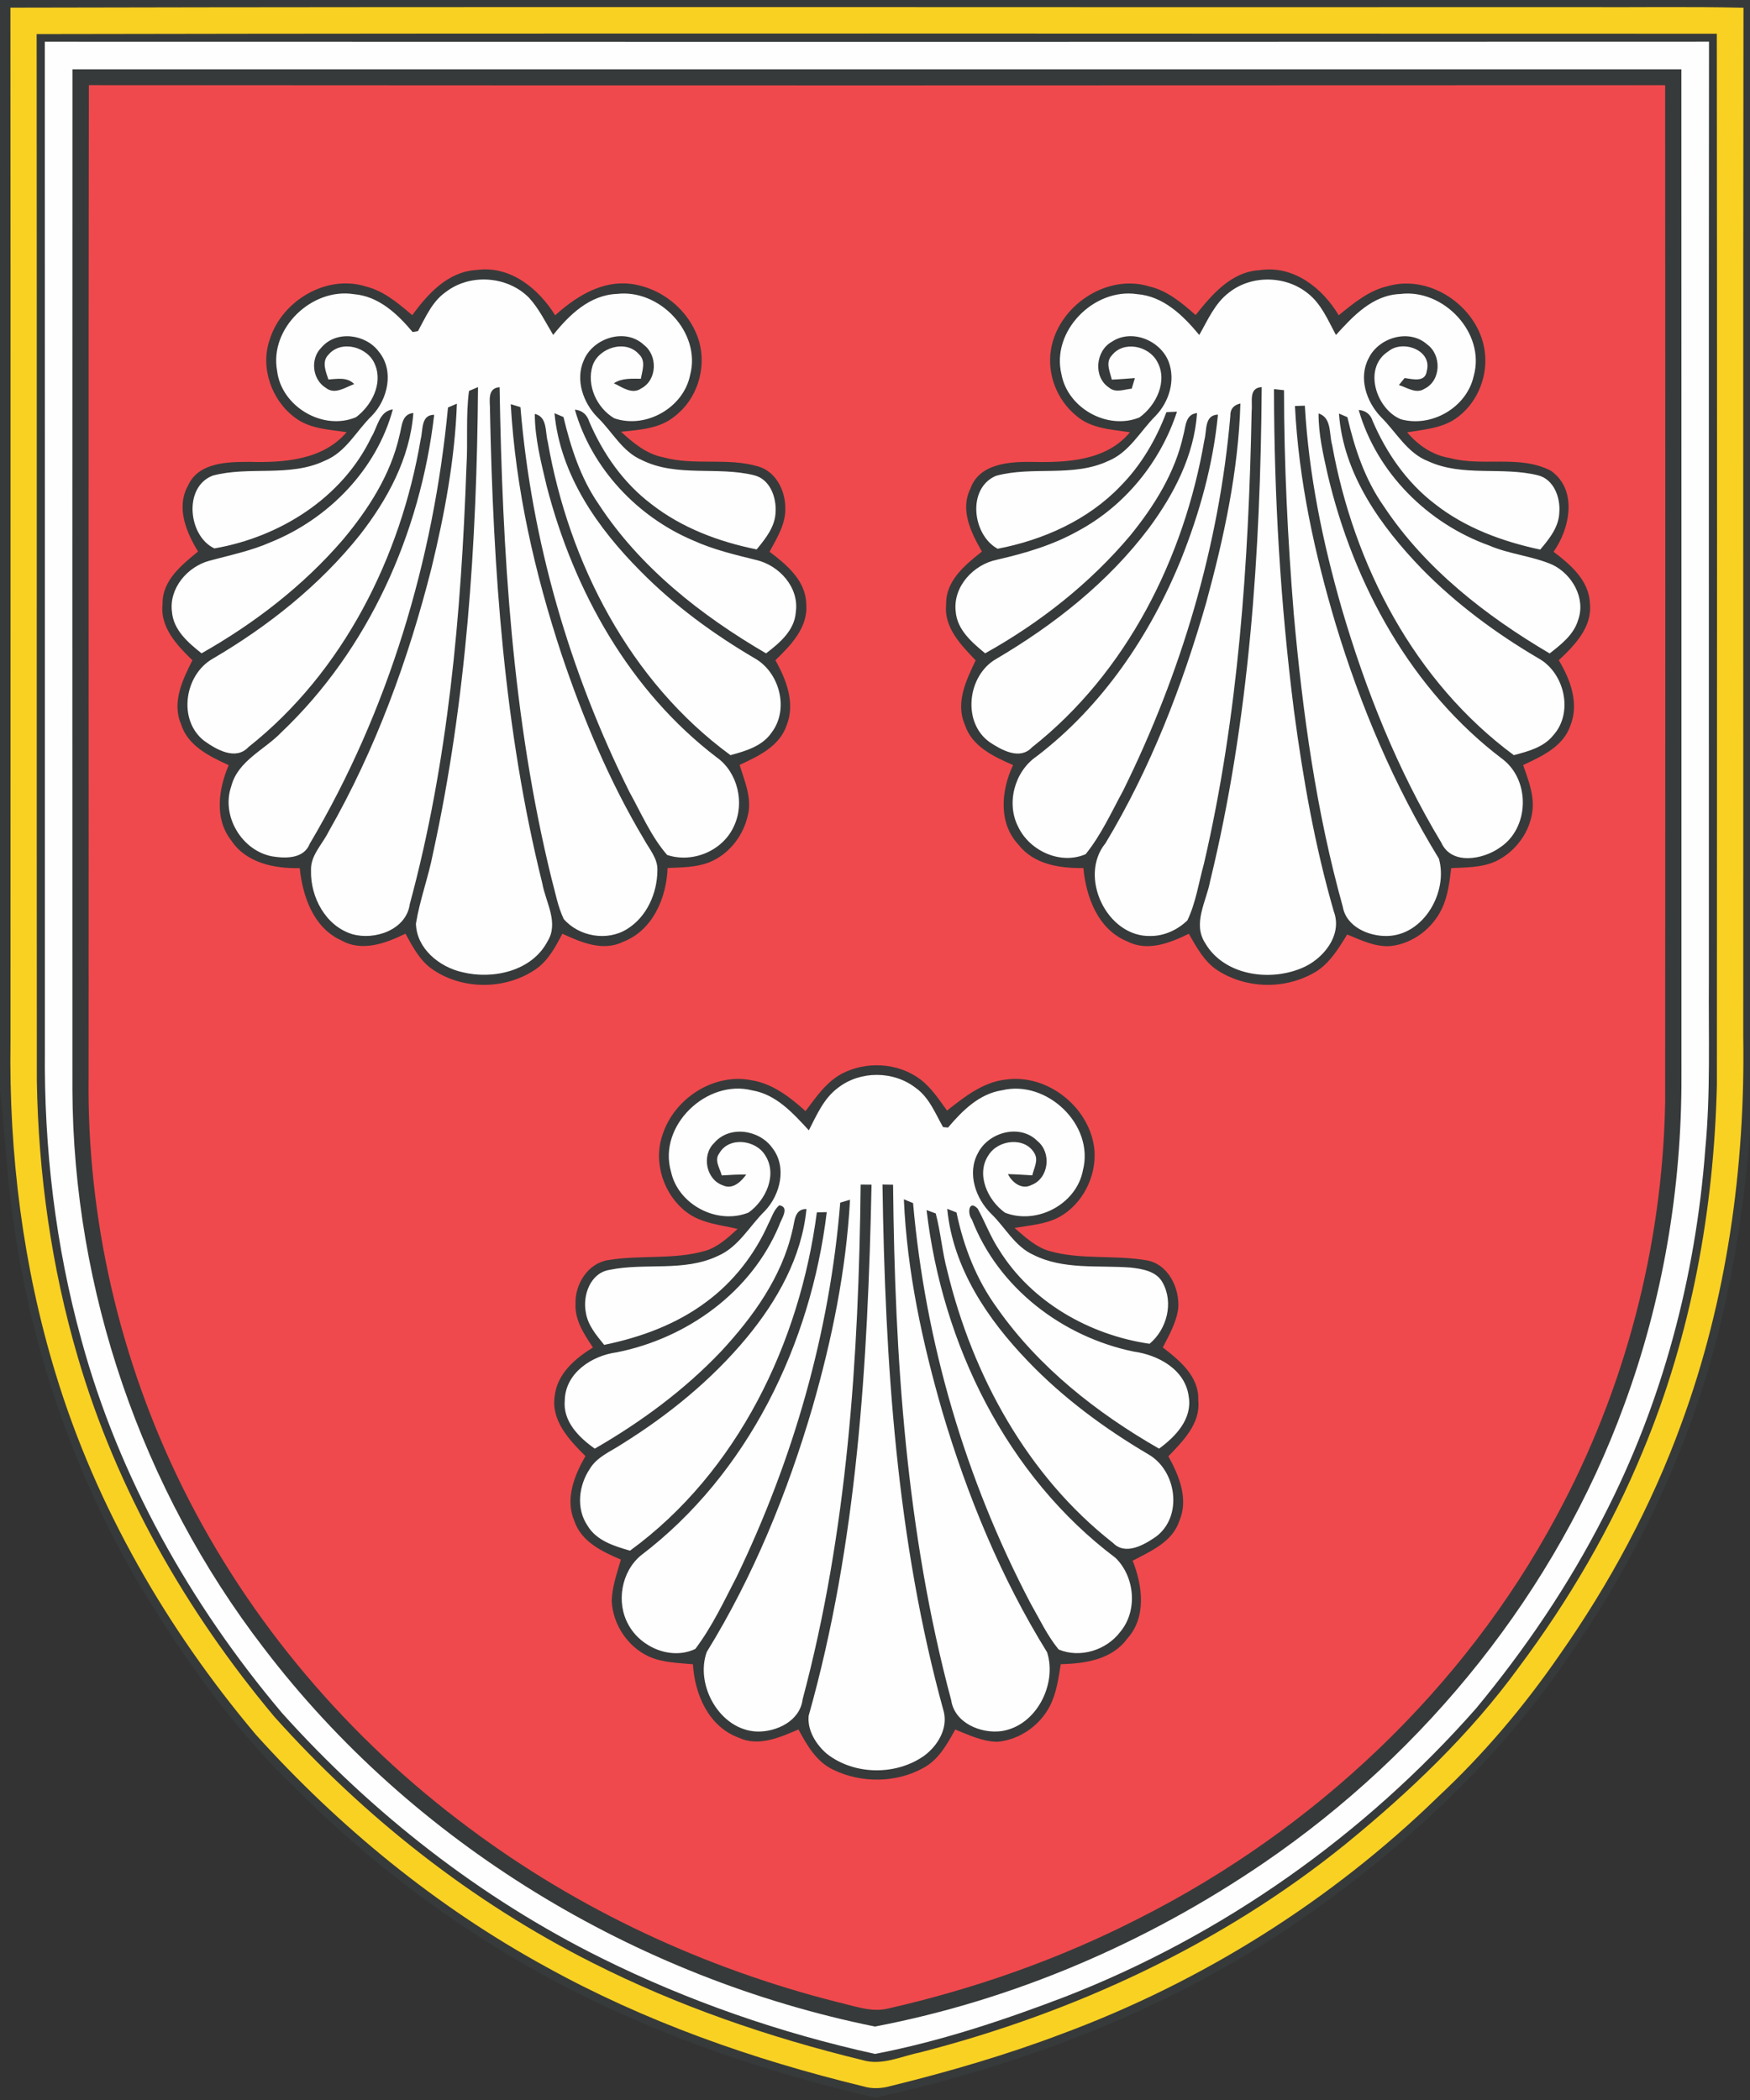 <?xml version="1.0" encoding="UTF-8" ?>
<!DOCTYPE svg PUBLIC "-//W3C//DTD SVG 1.1//EN" "http://www.w3.org/Graphics/SVG/1.1/DTD/svg11.dtd">
<svg width="400pt" height="480pt" viewBox="0 0 400 480" version="1.1" xmlns="http://www.w3.org/2000/svg">
<rect x="0" y="0" width="400" height="480" fill="#333333" stroke="none"/>
<g id="#373a3aff">
<path fill="#373a3a" opacity="1.00" d=" M 0.00 0.00 L 400.00 0.00 L 400.00 259.20 C 398.24 279.86 394.88 300.49 388.18 320.16 C 381.24 340.95 371.10 360.62 358.57 378.59 C 341.62 403.54 318.97 424.27 294.02 441.02 C 265.62 459.86 233.23 472.16 200.06 479.45 C 179.86 474.80 159.98 468.47 141.09 459.87 C 113.67 447.46 88.61 429.95 67.40 408.60 C 53.31 395.02 41.89 378.91 31.86 362.17 C 16.60 336.26 6.76 307.24 2.83 277.44 C 1.51 268.03 1.12 258.54 0.00 249.12 L 0.00 0.00 M 2.38 1.75 C 2.44 80.50 2.39 159.25 2.40 238.00 C 2.01 263.70 5.24 289.55 12.77 314.16 C 21.99 344.43 38.15 372.34 58.48 396.49 C 77.46 417.56 99.71 435.81 124.61 449.45 C 147.32 462.07 172.04 470.74 197.24 476.86 C 199.34 477.51 201.54 477.38 203.64 476.79 C 216.88 473.53 230.00 469.71 242.76 464.87 C 274.74 453.00 304.25 434.50 328.70 410.70 C 339.09 400.99 348.31 390.10 356.38 378.40 C 367.92 361.99 377.51 344.17 384.35 325.31 C 394.69 297.13 398.92 266.94 398.46 237.00 C 398.49 158.59 398.40 80.18 398.51 1.77 C 386.01 1.47 373.50 1.71 361.00 1.63 C 241.46 1.71 121.92 1.48 2.38 1.75 Z" />
<path fill="#373a3a" opacity="1.00" d=" M 8.38 7.79 C 136.39 7.55 264.40 7.72 392.41 7.71 C 392.50 87.80 392.46 167.90 392.43 247.99 C 391.76 276.53 386.56 305.15 375.56 331.57 C 368.29 349.24 358.56 365.84 347.13 381.14 C 335.99 396.44 322.16 409.60 307.53 421.53 C 279.19 444.47 245.41 460.10 210.19 469.15 C 205.91 470.03 201.53 472.21 197.12 470.87 C 175.82 465.69 154.94 458.53 135.37 448.61 C 107.82 434.73 83.22 415.31 62.67 392.35 C 42.53 368.28 26.60 340.43 17.79 310.22 C 11.77 289.72 8.77 268.36 8.42 247.02 C 8.37 167.27 8.44 87.53 8.38 7.79 M 10.24 9.54 C 10.28 86.36 10.25 163.18 10.26 240.00 C 10.03 262.36 12.67 284.80 18.63 306.36 C 27.20 337.76 43.53 366.73 64.45 391.53 C 85.05 414.47 109.78 433.82 137.43 447.54 C 157.27 457.39 178.39 464.71 200.01 469.47 C 214.84 466.61 229.30 461.81 243.41 456.42 C 279.47 442.41 311.89 419.46 337.44 390.44 C 348.63 376.90 358.57 362.27 366.56 346.61 C 379.98 320.60 387.60 291.77 389.78 262.63 C 391.01 249.78 390.49 236.87 390.60 224.00 C 390.62 152.51 390.56 81.02 390.63 9.53 C 263.83 9.59 137.04 9.58 10.24 9.54 Z" />
<path fill="#373a3a" opacity="1.00" d=" M 16.56 15.85 C 139.14 15.86 261.72 15.85 384.31 15.85 C 384.35 92.57 384.31 169.28 384.33 246.00 C 384.40 271.59 380.07 297.22 371.20 321.24 C 355.68 363.66 326.04 400.43 288.82 425.84 C 262.13 444.04 231.73 457.15 199.98 463.21 C 145.21 452.08 94.26 421.30 60.30 376.71 C 32.34 340.39 16.73 294.83 16.55 248.99 C 16.54 171.28 16.52 93.56 16.56 15.85 M 20.31 19.46 C 20.18 94.98 20.30 170.49 20.25 246.01 C 19.82 278.55 27.40 311.12 41.87 340.25 C 57.06 370.83 79.81 397.49 107.20 417.82 C 132.23 436.54 161.11 449.95 191.39 457.62 C 195.19 458.46 199.09 460.05 203.02 459.09 C 222.88 454.56 242.24 447.76 260.38 438.46 C 300.32 418.28 334.47 386.21 355.70 346.68 C 371.40 317.71 379.99 284.95 380.61 252.02 C 380.66 174.50 380.65 96.99 380.61 19.47 C 260.51 19.53 140.41 19.54 20.31 19.46 Z" />
<path fill="#373a3a" opacity="1.00" d=" M 94.23 72.05 C 97.82 67.11 102.41 62.07 108.96 61.71 C 116.64 60.65 123.08 65.95 126.90 72.07 C 131.33 68.07 136.79 64.53 143.00 64.78 C 150.68 65.22 157.70 70.77 159.83 78.16 C 161.51 84.32 159.29 91.32 154.17 95.19 C 150.75 98.01 146.15 98.24 141.94 98.69 C 144.73 101.23 147.75 103.78 151.57 104.52 C 158.72 106.50 166.32 104.51 173.42 106.65 C 177.35 107.86 179.47 112.09 179.49 115.99 C 179.66 119.71 177.59 122.96 175.90 126.11 C 179.78 129.07 184.13 132.65 184.28 137.98 C 184.78 143.36 180.78 147.47 177.23 150.91 C 179.74 155.37 181.81 160.72 179.80 165.78 C 178.20 170.59 173.30 172.86 169.05 174.84 C 170.23 178.68 172.05 182.75 170.82 186.81 C 169.70 191.33 166.46 195.34 162.12 197.10 C 159.09 198.28 155.79 198.25 152.59 198.40 C 152.33 205.26 149.19 212.68 142.38 215.29 C 137.77 217.53 132.81 215.39 128.54 213.42 C 126.98 216.39 125.35 219.50 122.54 221.48 C 115.54 226.34 105.55 226.34 98.60 221.39 C 95.86 219.39 94.28 216.31 92.68 213.41 C 88.17 215.61 82.74 217.65 77.97 214.92 C 71.62 212.02 69.19 204.89 68.51 198.43 C 62.76 198.55 56.30 197.28 52.89 192.15 C 48.94 187.16 49.95 180.35 52.27 174.90 C 47.90 172.87 42.91 170.50 41.38 165.51 C 39.24 160.53 41.74 155.36 43.98 150.92 C 40.47 147.50 36.54 143.40 37.16 138.06 C 37.05 132.69 41.53 129.14 45.27 126.06 C 42.55 121.61 40.19 115.95 43.00 110.95 C 45.41 105.65 52.05 105.58 57.02 105.57 C 64.85 105.78 73.76 105.18 79.23 98.79 C 75.23 98.17 70.83 98.04 67.47 95.49 C 62.10 91.56 59.43 84.04 61.63 77.69 C 64.34 68.80 74.59 62.62 83.65 65.49 C 87.77 66.52 91.07 69.35 94.23 72.05 M 101.82 66.80 C 98.75 68.97 97.29 72.51 95.54 75.68 C 95.23 75.73 94.63 75.84 94.32 75.90 C 90.87 71.77 86.56 67.70 80.90 67.24 C 71.30 65.71 61.53 75.04 63.34 84.77 C 64.30 92.91 73.81 98.56 81.38 95.36 C 84.92 92.71 87.55 87.71 85.72 83.35 C 84.16 79.29 77.99 77.56 75.05 81.10 C 73.48 82.71 74.48 84.94 75.06 86.74 C 77.12 86.61 79.34 86.13 80.96 87.79 C 78.95 88.51 76.55 90.29 74.50 88.67 C 71.36 86.76 70.85 82.00 73.47 79.43 C 76.88 75.42 83.62 76.35 86.60 80.40 C 90.15 84.72 88.66 91.26 85.01 95.02 C 81.45 98.46 79.09 103.34 74.28 105.29 C 66.21 109.15 57.01 106.47 48.63 108.71 C 41.80 111.32 43.06 122.62 49.01 125.35 C 63.91 122.78 78.23 113.83 84.89 99.91 C 86.31 97.64 86.62 94.03 89.79 93.57 C 86.06 107.38 75.02 118.63 61.88 123.93 C 57.40 125.91 52.59 126.89 47.89 128.16 C 42.84 129.51 38.58 134.48 39.31 139.88 C 39.66 144.04 43.02 146.91 46.07 149.33 C 58.13 142.50 69.30 133.91 78.36 123.38 C 84.18 116.43 89.29 108.53 91.30 99.58 C 91.90 97.54 91.72 94.66 94.48 94.40 C 93.70 104.76 88.54 114.21 82.26 122.27 C 73.04 133.82 61.28 143.15 48.56 150.60 C 42.16 154.29 40.59 164.58 46.66 169.33 C 49.47 171.34 53.86 173.89 56.78 170.77 C 78.45 153.61 91.60 127.33 96.16 100.39 C 96.73 98.27 96.15 94.82 99.24 94.81 C 96.10 121.88 84.24 148.44 64.35 167.35 C 60.48 171.41 54.39 173.84 52.86 179.71 C 50.51 186.46 55.22 194.42 62.20 195.74 C 65.30 196.24 69.45 196.33 70.81 192.84 C 88.73 162.59 99.09 128.05 102.40 93.14 C 102.91 92.92 103.92 92.49 104.43 92.27 C 103.97 104.94 101.63 117.46 98.65 129.75 C 93.35 150.74 85.85 171.31 75.08 190.14 C 73.66 193.02 70.93 195.55 71.09 198.97 C 70.93 205.08 74.45 211.68 80.54 213.53 C 85.68 214.98 92.87 212.53 93.67 206.64 C 102.47 174.12 105.42 140.34 106.61 106.78 C 106.98 100.98 106.44 95.12 107.20 89.36 C 107.71 89.14 108.75 88.70 109.26 88.48 C 108.98 124.20 106.63 160.13 98.96 195.10 C 97.92 200.49 95.95 205.68 95.07 211.11 C 95.22 216.83 100.42 221.03 105.66 222.21 C 112.67 223.94 121.60 221.99 125.16 215.14 C 127.78 210.88 124.73 206.26 123.96 201.93 C 115.19 166.67 112.74 130.19 112.00 93.98 C 112.07 91.91 111.20 88.72 114.19 88.50 C 114.84 126.16 117.04 164.11 126.06 200.81 C 126.92 203.91 127.46 207.14 128.85 210.06 C 132.33 214.09 138.80 215.21 143.34 212.35 C 147.85 209.56 150.21 204.18 150.26 199.00 C 150.41 196.25 148.41 194.09 147.18 191.81 C 139.24 178.51 133.24 164.12 128.32 149.46 C 122.24 130.98 117.85 111.83 116.74 92.38 C 117.29 92.55 118.40 92.90 118.96 93.07 C 121.49 123.63 130.21 153.64 143.89 181.06 C 146.59 185.92 148.82 191.20 152.49 195.42 C 158.36 197.36 165.27 194.46 167.79 188.77 C 170.24 183.53 168.63 176.56 163.87 173.15 C 143.94 157.99 131.11 135.01 124.94 111.04 C 123.67 105.64 122.25 100.19 122.24 94.61 C 125.18 95.28 124.57 98.73 125.20 100.97 C 130.03 128.68 143.96 155.77 166.97 172.61 C 170.44 171.66 174.27 170.56 176.40 167.40 C 180.42 162.07 178.18 153.65 172.49 150.46 C 163.05 144.91 154.12 138.39 146.43 130.58 C 136.67 120.79 128.06 108.59 126.74 94.45 C 127.25 94.67 128.27 95.10 128.79 95.32 C 130.47 102.29 132.69 109.23 136.81 115.20 C 146.29 129.72 160.26 140.68 175.10 149.34 C 178.20 146.97 181.63 144.09 181.90 139.89 C 182.70 134.27 178.11 129.22 172.86 128.00 C 167.97 126.79 163.04 125.63 158.43 123.53 C 145.67 118.13 135.23 107.04 131.40 93.64 C 133.08 93.78 134.19 94.80 134.68 96.37 C 137.80 103.66 142.48 110.38 148.84 115.19 C 155.82 120.66 164.32 123.84 172.95 125.58 C 175.00 123.09 177.20 120.37 177.28 116.98 C 177.47 113.64 175.99 109.54 172.41 108.64 C 163.99 106.53 154.77 109.14 146.73 105.17 C 142.22 103.25 139.96 98.66 136.58 95.40 C 133.31 92.09 131.46 86.87 133.41 82.42 C 135.48 77.28 142.90 74.84 147.15 78.81 C 150.38 81.25 150.23 86.87 146.55 88.79 C 144.46 90.26 142.21 88.48 140.31 87.61 C 142.16 86.38 144.37 86.57 146.48 86.57 C 146.80 84.71 147.69 82.51 146.06 80.98 C 143.04 77.52 136.87 79.44 135.46 83.54 C 134.01 88.07 136.41 93.25 140.40 95.61 C 147.62 98.10 156.26 93.20 157.75 85.69 C 160.31 75.98 150.75 66.02 141.02 67.18 C 134.80 67.41 130.08 71.98 126.44 76.56 C 124.70 73.67 123.22 70.58 120.93 68.07 C 115.99 63.05 107.38 62.44 101.82 66.80 Z" />
<path fill="#373a3a" opacity="1.00" d=" M 273.29 72.01 C 277.05 67.29 281.43 62.11 287.95 61.75 C 295.65 60.59 302.27 65.80 305.99 72.07 C 309.40 69.29 312.94 66.34 317.35 65.37 C 327.38 62.56 338.55 70.71 339.44 80.97 C 339.97 86.60 337.38 92.50 332.68 95.71 C 329.43 97.92 325.38 98.18 321.63 98.82 C 324.15 101.79 327.48 104.07 331.38 104.69 C 338.93 106.72 347.31 103.91 354.44 107.57 C 360.64 111.88 358.89 120.75 355.10 126.12 C 358.98 129.07 363.24 132.69 363.41 137.99 C 363.95 143.39 359.90 147.51 356.29 150.91 C 358.97 155.35 361.00 160.84 358.91 165.94 C 357.24 170.69 352.37 172.89 348.14 174.87 C 349.28 178.14 350.63 181.51 350.30 185.05 C 349.82 190.10 346.44 194.68 341.90 196.86 C 338.71 198.32 335.13 198.25 331.70 198.43 C 331.32 201.55 330.96 204.77 329.59 207.65 C 327.47 212.20 322.99 215.62 317.98 216.23 C 314.42 216.55 311.12 214.89 307.92 213.60 C 305.78 217.08 303.54 220.83 299.72 222.69 C 293.06 226.22 284.59 225.88 278.26 221.77 C 275.23 219.77 273.48 216.49 271.73 213.43 C 267.43 215.54 262.31 217.57 257.67 215.18 C 250.98 212.45 248.26 205.10 247.63 198.41 C 242.30 198.48 236.37 197.62 232.86 193.14 C 228.13 188.19 228.83 180.63 231.56 174.87 C 227.14 172.95 222.10 170.60 220.53 165.62 C 218.35 160.62 220.86 155.44 223.01 150.94 C 219.66 147.43 215.69 143.42 216.27 138.12 C 216.14 132.74 220.62 129.10 224.44 126.07 C 221.97 121.79 219.37 116.56 221.82 111.67 C 223.86 105.89 230.85 105.51 236.02 105.58 C 243.84 105.76 252.88 105.33 258.28 98.80 C 254.05 98.16 249.34 97.98 245.97 94.99 C 241.62 91.44 239.34 85.62 240.20 80.06 C 241.72 70.09 252.83 62.46 262.65 65.46 C 266.82 66.42 270.15 69.25 273.29 72.01 M 280.89 66.89 C 277.67 69.34 276.06 73.15 274.12 76.57 C 270.47 72.15 265.94 67.69 259.89 67.23 C 250.05 65.76 240.21 75.68 242.62 85.55 C 244.04 93.30 253.14 98.38 260.44 95.42 C 264.28 92.67 267.03 87.03 264.46 82.58 C 262.51 79.02 256.82 77.83 254.15 81.21 C 252.61 82.80 253.70 84.97 254.13 86.77 C 255.89 86.70 257.64 86.54 259.40 86.42 C 259.22 87.02 258.86 88.24 258.68 88.84 C 256.97 88.98 255.01 89.89 253.51 88.60 C 249.85 86.24 250.39 80.23 254.08 78.15 C 258.63 75.06 265.24 77.78 267.13 82.71 C 268.72 86.97 267.21 91.88 264.12 95.07 C 260.59 98.59 258.11 103.43 253.27 105.38 C 245.20 109.15 236.01 106.47 227.65 108.76 C 220.97 111.61 222.25 122.29 228.03 125.43 C 238.45 123.43 248.69 118.87 256.11 111.11 C 260.82 106.35 264.26 100.45 266.61 94.21 C 267.21 94.18 268.42 94.13 269.02 94.10 C 265.27 105.61 257.08 115.65 246.38 121.38 C 240.63 124.61 234.26 126.47 227.87 127.94 C 222.52 129.02 217.81 134.06 218.44 139.73 C 218.75 143.94 222.15 146.83 225.18 149.33 C 237.68 142.36 249.13 133.35 258.36 122.38 C 263.83 115.65 268.60 108.03 270.48 99.47 C 271.05 97.46 270.92 94.69 273.61 94.42 C 272.95 104.10 268.32 112.99 262.65 120.66 C 253.33 133.06 240.94 142.83 227.64 150.65 C 221.09 154.44 219.83 165.26 226.33 169.72 C 229.03 171.50 233.14 173.76 235.86 170.84 C 257.55 153.74 270.68 127.47 275.29 100.57 C 275.89 98.39 275.24 94.87 278.39 94.77 C 277.29 106.15 274.19 117.28 269.95 127.88 C 262.87 145.25 251.95 161.43 236.93 172.89 C 231.87 176.35 229.90 183.67 232.80 189.13 C 235.46 194.55 242.46 197.72 248.15 195.24 C 251.69 190.86 254.04 185.64 256.72 180.71 C 269.93 153.97 278.66 124.82 281.22 95.06 C 281.18 93.52 281.95 92.58 283.52 92.23 C 283.06 107.66 279.76 122.88 275.71 137.72 C 270.23 156.86 262.97 175.64 252.68 192.74 C 246.42 200.38 253.02 214.25 263.01 213.94 C 266.14 213.95 269.17 212.53 271.40 210.38 C 273.36 206.29 273.99 201.71 275.20 197.37 C 283.07 163.51 285.41 128.64 286.09 93.97 C 286.34 91.89 285.32 88.65 288.39 88.48 C 288.11 126.36 285.58 164.54 276.59 201.45 C 275.73 206.06 272.55 211.08 275.47 215.57 C 279.76 222.92 290.06 224.39 297.44 221.32 C 302.34 219.36 306.92 213.84 304.88 208.36 C 300.53 193.34 297.82 177.89 295.76 162.40 C 292.67 138.04 291.23 113.49 291.20 88.94 C 291.77 89.01 292.92 89.13 293.49 89.19 C 293.50 106.26 294.34 123.33 295.72 140.34 C 297.74 162.88 300.83 185.42 306.92 207.25 C 307.70 211.82 312.85 214.04 317.05 213.94 C 325.47 213.78 331.04 203.83 328.89 196.26 C 318.65 179.55 310.96 161.36 305.29 142.62 C 300.46 126.41 296.83 109.73 295.99 92.80 C 296.55 92.78 297.69 92.75 298.25 92.73 C 299.14 108.48 302.34 124.02 306.70 139.15 C 312.16 157.76 319.41 175.96 329.44 192.60 C 331.76 197.80 338.96 196.47 342.77 193.77 C 349.58 189.37 349.85 178.44 343.49 173.55 C 322.62 157.79 309.37 133.59 303.46 108.43 C 302.44 103.85 301.36 99.23 301.39 94.50 C 304.46 95.51 303.76 99.22 304.49 101.73 C 309.43 129.15 323.31 155.84 346.02 172.61 C 349.27 171.74 352.83 170.83 355.04 168.06 C 359.74 162.84 357.59 153.71 351.59 150.44 C 341.93 144.76 332.84 138.03 324.99 130.02 C 315.63 120.32 307.04 108.39 306.05 94.53 C 306.53 94.74 307.49 95.14 307.97 95.35 C 309.63 102.51 311.99 109.60 316.27 115.68 C 325.74 129.97 339.58 140.74 354.21 149.36 C 356.85 147.28 359.76 145.05 360.73 141.66 C 362.48 136.75 359.35 131.26 354.86 129.09 C 350.21 127.07 345.02 126.69 340.36 124.68 C 326.38 119.66 314.69 108.09 310.56 93.71 C 312.13 93.82 313.27 94.71 313.74 96.21 C 316.87 103.51 321.54 110.26 327.88 115.12 C 334.87 120.65 343.41 123.78 352.05 125.62 C 354.14 123.15 356.36 120.41 356.42 117.00 C 356.65 113.65 355.14 109.56 351.57 108.65 C 343.34 106.59 334.40 109.06 326.47 105.44 C 321.65 103.57 319.16 98.79 315.66 95.33 C 312.32 91.87 310.44 86.34 312.85 81.86 C 315.15 77.12 322.11 75.06 326.22 78.74 C 329.55 81.16 329.41 87.00 325.60 88.86 C 323.68 90.13 321.61 88.55 319.74 88.02 C 320.07 87.62 320.73 86.82 321.06 86.41 C 322.89 86.65 325.80 87.49 326.12 84.78 C 327.42 80.04 320.63 77.57 317.33 80.31 C 311.44 84.09 314.55 93.51 320.19 95.83 C 327.23 97.79 335.27 93.12 336.85 85.94 C 339.62 76.11 329.91 65.92 320.03 67.20 C 313.75 67.43 309.28 72.24 305.36 76.57 C 303.54 73.21 302.03 69.47 298.93 67.05 C 293.85 62.94 286.02 62.80 280.89 66.89 Z" />
<path fill="#373a3a" opacity="1.00" d=" M 192.36 245.45 C 197.92 242.50 205.21 242.87 210.30 246.67 C 212.85 248.58 214.61 251.29 216.46 253.85 C 220.47 250.70 224.72 247.29 229.99 246.75 C 239.64 245.43 249.30 253.31 250.17 262.97 C 250.58 268.96 247.46 275.18 242.17 278.15 C 239.02 279.86 235.35 280.07 231.89 280.67 C 234.32 282.77 236.78 285.09 239.96 285.98 C 247.12 287.98 254.66 286.82 261.93 288.05 C 266.96 288.82 269.66 294.34 269.31 299.02 C 268.91 302.26 267.23 305.13 265.78 307.99 C 269.64 310.96 274.10 314.63 273.88 320.03 C 274.47 325.37 270.41 329.34 267.06 332.88 C 269.51 337.30 271.71 342.62 269.57 347.62 C 267.98 352.45 263.02 354.56 258.89 356.73 C 261.16 362.44 262.10 369.68 257.61 374.60 C 254.10 379.36 247.96 380.26 242.46 380.38 C 241.92 383.63 241.50 386.99 239.96 389.96 C 237.66 394.44 233.02 397.67 227.99 398.12 C 224.58 398.09 221.45 396.56 218.34 395.32 C 216.50 398.65 214.55 402.22 211.07 404.09 C 204.83 407.57 196.82 407.61 190.43 404.50 C 186.60 402.68 184.42 398.88 182.51 395.30 C 178.23 397.13 173.37 399.32 168.79 397.16 C 161.95 394.63 158.78 387.23 158.39 380.40 C 155.02 380.09 151.50 380.05 148.36 378.65 C 143.48 376.43 140.11 371.34 139.82 366.01 C 139.89 362.72 141.02 359.60 141.92 356.48 C 137.65 354.66 132.86 352.40 131.28 347.64 C 129.12 342.62 131.28 337.24 133.82 332.82 C 130.15 329.18 125.91 324.72 126.79 319.08 C 127.36 313.98 131.45 310.52 135.53 308.00 C 133.54 305.00 131.35 301.76 131.55 297.99 C 131.41 293.49 134.41 288.69 139.09 288.01 C 146.35 286.81 153.88 287.97 161.04 285.95 C 164.04 285.11 166.36 282.93 168.60 280.89 C 164.62 279.96 160.25 279.62 156.90 277.04 C 151.66 273.05 149.26 265.63 151.44 259.37 C 154.10 251.08 163.16 245.16 171.85 246.93 C 176.66 247.72 180.60 250.80 184.12 253.97 C 186.50 250.82 188.80 247.38 192.36 245.45 M 191.60 248.60 C 188.31 251.00 186.68 254.85 184.88 258.36 C 181.28 254.47 177.44 250.15 171.93 249.23 C 161.56 246.57 150.33 257.30 153.37 267.80 C 155.00 275.39 163.99 280.04 171.11 277.15 C 175.03 274.35 177.77 268.48 174.89 264.05 C 172.75 260.52 166.61 259.73 164.42 263.60 C 163.18 265.21 164.55 267.01 164.97 268.67 C 166.83 268.55 168.69 268.44 170.56 268.47 C 169.39 270.12 167.45 271.96 165.26 270.95 C 161.36 269.62 160.32 264.04 163.25 261.24 C 166.74 257.16 173.59 258.22 176.54 262.40 C 179.91 266.71 178.38 273.06 174.84 276.78 C 171.29 280.25 168.82 285.05 164.06 287.08 C 156.30 290.77 147.49 288.57 139.34 290.25 C 134.93 290.93 133.12 296.10 133.91 300.01 C 134.35 302.91 136.31 305.19 138.10 307.40 C 146.43 305.69 154.65 302.69 161.49 297.54 C 167.67 292.97 172.53 286.70 175.64 279.69 C 176.40 278.27 176.84 276.58 178.11 275.50 C 180.65 275.87 178.49 278.74 178.09 280.10 C 171.70 295.37 156.99 305.91 140.99 309.10 C 135.31 309.84 129.22 313.80 129.09 320.06 C 128.62 324.89 132.33 328.57 135.95 331.12 C 146.51 325.03 156.44 317.72 164.85 308.86 C 172.11 301.02 178.66 291.94 181.09 281.37 C 181.69 279.34 181.45 276.32 184.33 276.35 C 183.27 287.35 177.64 297.31 170.72 305.70 C 162.69 315.39 152.80 323.44 142.14 330.08 C 139.57 331.78 136.44 332.99 134.80 335.76 C 132.27 339.54 131.65 344.83 134.29 348.72 C 136.34 352.17 140.39 353.39 144.00 354.44 C 168.64 336.48 182.81 306.86 186.71 277.11 C 187.27 277.10 188.40 277.07 188.97 277.06 C 185.34 307.16 170.96 336.94 146.50 355.52 C 142.01 359.23 140.79 366.28 143.63 371.34 C 146.44 376.57 153.44 379.52 158.93 376.90 C 162.76 371.83 165.48 366.00 168.39 360.38 C 181.29 333.62 189.68 304.54 192.05 274.89 C 192.61 274.73 193.73 274.39 194.29 274.23 C 193.41 290.34 190.15 306.25 185.69 321.73 C 179.97 341.24 172.22 360.26 161.54 377.60 C 158.82 385.17 164.54 395.47 173.03 395.78 C 177.52 395.90 182.86 393.35 183.45 388.44 C 193.69 350.14 196.28 310.26 196.72 270.76 C 197.34 270.77 198.59 270.77 199.21 270.78 C 198.35 311.53 195.96 352.74 184.84 392.16 C 184.49 395.53 186.56 398.83 189.08 400.94 C 195.35 405.77 204.82 405.86 211.26 401.30 C 214.30 399.05 216.67 395.15 215.73 391.27 C 204.88 352.11 202.31 311.21 201.71 270.75 C 202.32 270.76 203.52 270.78 204.13 270.79 C 204.52 310.34 207.14 350.28 217.42 388.63 C 218.18 393.82 224.16 396.30 228.87 395.69 C 236.85 394.53 241.66 385.00 239.34 377.67 C 228.78 360.63 221.12 341.93 215.42 322.76 C 210.84 306.92 207.31 290.64 206.60 274.13 C 207.12 274.34 208.18 274.77 208.70 274.99 C 211.49 306.81 220.68 338.11 235.52 366.41 C 237.57 370.00 239.34 373.81 241.98 377.03 C 246.87 379.07 252.87 377.21 256.04 373.02 C 260.10 368.20 259.41 360.41 254.97 356.08 C 230.05 337.35 215.34 307.17 211.79 276.59 C 212.31 276.78 213.35 277.17 213.88 277.36 C 215.03 281.70 215.36 286.22 216.54 290.56 C 222.33 314.43 234.83 337.35 254.39 352.66 C 257.25 355.60 261.48 353.13 264.23 351.24 C 270.42 346.60 268.96 336.21 262.57 332.47 C 252.50 326.54 243.00 319.54 234.91 311.08 C 225.75 301.56 217.78 289.79 216.51 276.30 C 217.04 276.51 218.10 276.93 218.63 277.14 C 220.25 284.97 223.20 292.54 227.95 299.03 C 237.44 312.54 250.71 322.97 264.93 331.12 C 268.70 328.36 272.57 324.33 271.71 319.23 C 270.94 313.05 264.75 309.69 259.12 308.93 C 242.87 305.57 228.18 294.40 222.14 278.72 C 221.06 277.41 221.41 274.09 223.47 276.26 C 225.17 279.34 226.38 282.69 228.34 285.64 C 235.72 297.60 249.06 305.16 262.76 307.15 C 266.72 303.84 268.31 297.77 265.74 293.16 C 264.33 290.54 261.10 290.03 258.43 289.73 C 251.02 289.16 243.12 290.28 236.24 286.84 C 231.96 284.93 229.80 280.56 226.56 277.44 C 223.02 273.95 221.00 268.21 223.52 263.58 C 225.94 258.76 233.17 256.77 237.16 260.84 C 240.40 263.49 239.75 269.34 235.75 270.86 C 233.56 272.01 231.34 270.30 230.39 268.37 C 232.24 268.41 234.09 268.55 235.95 268.65 C 236.31 267.02 237.41 265.25 236.46 263.63 C 234.29 259.78 228.20 260.48 226.00 263.96 C 222.95 268.36 225.78 274.41 229.74 277.20 C 237.01 280.01 246.07 275.25 247.53 267.47 C 250.19 257.10 239.27 246.74 229.06 249.20 C 223.82 250.00 219.96 253.87 216.69 257.73 C 216.40 257.70 215.84 257.64 215.55 257.62 C 213.76 254.45 212.37 250.83 209.29 248.65 C 204.23 244.73 196.67 244.69 191.60 248.60 Z" />
</g>
<g id="#f9d122ff">
<path fill="#f9d122" opacity="1.00" d=" M 2.38 1.75 C 121.92 1.48 241.46 1.71 361.00 1.63 C 373.50 1.71 386.01 1.47 398.51 1.77 C 398.40 80.18 398.49 158.59 398.46 237.00 C 398.92 266.94 394.69 297.13 384.35 325.31 C 377.51 344.17 367.92 361.99 356.38 378.40 C 348.31 390.10 339.09 400.99 328.70 410.70 C 304.25 434.50 274.74 453.00 242.76 464.87 C 230.00 469.71 216.88 473.53 203.64 476.79 C 201.54 477.38 199.34 477.51 197.24 476.86 C 172.04 470.74 147.32 462.07 124.61 449.45 C 99.71 435.81 77.46 417.56 58.48 396.49 C 38.15 372.34 21.99 344.43 12.77 314.16 C 5.24 289.55 2.01 263.70 2.40 238.00 C 2.39 159.25 2.44 80.50 2.38 1.75 M 8.38 7.79 C 8.44 87.53 8.37 167.27 8.42 247.02 C 8.77 268.36 11.77 289.72 17.79 310.22 C 26.60 340.43 42.53 368.28 62.67 392.35 C 83.22 415.31 107.82 434.73 135.37 448.61 C 154.94 458.53 175.82 465.69 197.12 470.87 C 201.53 472.21 205.91 470.03 210.19 469.15 C 245.41 460.10 279.19 444.47 307.53 421.53 C 322.16 409.60 335.99 396.44 347.13 381.14 C 358.56 365.84 368.29 349.24 375.56 331.57 C 386.56 305.15 391.76 276.53 392.43 247.99 C 392.46 167.90 392.50 87.80 392.41 7.71 C 264.40 7.72 136.39 7.55 8.38 7.79 Z" />
</g>
<g id="#fefefeff">
<path fill="#fefefe" opacity="1.00" d=" M 10.24 9.54 C 137.04 9.58 263.83 9.59 390.63 9.53 C 390.56 81.02 390.62 152.51 390.60 224.00 C 390.49 236.87 391.01 249.78 389.78 262.63 C 387.60 291.77 379.98 320.60 366.56 346.61 C 358.57 362.27 348.63 376.90 337.44 390.44 C 311.89 419.46 279.47 442.41 243.41 456.42 C 229.30 461.81 214.84 466.61 200.01 469.47 C 178.39 464.71 157.27 457.39 137.43 447.54 C 109.78 433.82 85.05 414.47 64.45 391.53 C 43.53 366.73 27.20 337.76 18.63 306.36 C 12.67 284.80 10.03 262.36 10.26 240.00 C 10.25 163.18 10.28 86.36 10.24 9.54 M 16.56 15.85 C 16.52 93.56 16.54 171.28 16.55 248.99 C 16.73 294.83 32.34 340.39 60.30 376.71 C 94.26 421.30 145.21 452.08 199.98 463.21 C 231.73 457.15 262.13 444.04 288.82 425.84 C 326.04 400.43 355.68 363.66 371.20 321.24 C 380.07 297.22 384.40 271.59 384.33 246.00 C 384.31 169.28 384.35 92.57 384.31 15.85 C 261.72 15.85 139.14 15.86 16.56 15.85 Z" />
<path fill="#fefefe" opacity="1.00" d=" M 101.82 66.80 C 107.38 62.44 115.99 63.05 120.93 68.07 C 123.22 70.58 124.70 73.67 126.44 76.56 C 130.08 71.98 134.80 67.41 141.02 67.18 C 150.75 66.02 160.31 75.98 157.75 85.69 C 156.26 93.20 147.62 98.10 140.40 95.61 C 136.41 93.25 134.01 88.07 135.46 83.54 C 136.87 79.44 143.04 77.52 146.06 80.98 C 147.69 82.51 146.80 84.71 146.48 86.57 C 144.37 86.57 142.16 86.38 140.31 87.61 C 142.21 88.48 144.46 90.26 146.55 88.79 C 150.23 86.87 150.38 81.25 147.15 78.81 C 142.90 74.84 135.48 77.28 133.41 82.42 C 131.46 86.87 133.31 92.09 136.58 95.40 C 139.96 98.66 142.22 103.25 146.73 105.17 C 154.77 109.14 163.99 106.53 172.41 108.64 C 175.99 109.54 177.47 113.64 177.28 116.98 C 177.20 120.37 175.00 123.09 172.95 125.58 C 164.32 123.84 155.82 120.66 148.84 115.19 C 142.48 110.38 137.80 103.66 134.68 96.37 C 134.19 94.80 133.08 93.78 131.40 93.64 C 135.23 107.04 145.67 118.13 158.43 123.53 C 163.04 125.63 167.97 126.79 172.86 128.00 C 178.11 129.22 182.70 134.27 181.90 139.89 C 181.63 144.09 178.20 146.97 175.10 149.34 C 160.26 140.68 146.29 129.72 136.81 115.20 C 132.69 109.23 130.47 102.29 128.79 95.32 C 128.27 95.10 127.25 94.67 126.74 94.45 C 128.06 108.59 136.67 120.79 146.43 130.58 C 154.12 138.39 163.05 144.91 172.49 150.46 C 178.18 153.65 180.42 162.07 176.40 167.40 C 174.27 170.56 170.44 171.66 166.97 172.61 C 143.96 155.77 130.03 128.68 125.20 100.97 C 124.57 98.73 125.18 95.28 122.24 94.61 C 122.25 100.19 123.67 105.64 124.94 111.04 C 131.11 135.01 143.94 157.99 163.87 173.15 C 168.63 176.56 170.24 183.53 167.79 188.77 C 165.27 194.46 158.36 197.36 152.49 195.42 C 148.82 191.20 146.59 185.92 143.89 181.06 C 130.21 153.64 121.49 123.63 118.96 93.07 C 118.40 92.90 117.29 92.55 116.74 92.38 C 117.85 111.83 122.24 130.98 128.32 149.46 C 133.24 164.12 139.24 178.51 147.18 191.81 C 148.41 194.09 150.41 196.25 150.26 199.00 C 150.21 204.18 147.85 209.56 143.34 212.35 C 138.80 215.21 132.33 214.09 128.85 210.06 C 127.46 207.14 126.92 203.91 126.06 200.81 C 117.04 164.11 114.84 126.16 114.19 88.50 C 111.20 88.72 112.07 91.91 112.00 93.98 C 112.74 130.19 115.19 166.67 123.96 201.93 C 124.73 206.26 127.78 210.88 125.16 215.14 C 121.60 221.99 112.67 223.94 105.66 222.21 C 100.42 221.03 95.22 216.83 95.07 211.11 C 95.95 205.68 97.92 200.49 98.96 195.10 C 106.63 160.13 108.98 124.20 109.26 88.48 C 108.75 88.70 107.71 89.14 107.20 89.36 C 106.44 95.12 106.98 100.98 106.61 106.78 C 105.42 140.34 102.47 174.12 93.67 206.64 C 92.87 212.53 85.68 214.98 80.54 213.53 C 74.45 211.68 70.93 205.08 71.09 198.97 C 70.93 195.55 73.66 193.02 75.08 190.14 C 85.85 171.31 93.35 150.74 98.65 129.75 C 101.63 117.46 103.97 104.94 104.43 92.27 C 103.92 92.49 102.91 92.92 102.40 93.14 C 99.09 128.05 88.73 162.59 70.81 192.84 C 69.45 196.33 65.30 196.24 62.20 195.74 C 55.22 194.42 50.51 186.46 52.86 179.71 C 54.39 173.84 60.48 171.41 64.35 167.35 C 84.24 148.44 96.10 121.88 99.24 94.81 C 96.15 94.82 96.73 98.27 96.16 100.39 C 91.60 127.33 78.45 153.61 56.78 170.77 C 53.86 173.89 49.47 171.34 46.66 169.33 C 40.59 164.58 42.16 154.29 48.56 150.60 C 61.28 143.15 73.04 133.82 82.26 122.27 C 88.54 114.21 93.70 104.76 94.48 94.40 C 91.72 94.66 91.90 97.54 91.30 99.58 C 89.29 108.53 84.18 116.43 78.36 123.38 C 69.30 133.91 58.13 142.50 46.07 149.33 C 43.02 146.91 39.66 144.04 39.31 139.88 C 38.58 134.48 42.84 129.51 47.89 128.16 C 52.59 126.89 57.40 125.91 61.88 123.93 C 75.02 118.63 86.06 107.38 89.79 93.57 C 86.62 94.03 86.31 97.64 84.89 99.91 C 78.23 113.83 63.91 122.78 49.01 125.35 C 43.06 122.62 41.80 111.32 48.63 108.71 C 57.01 106.47 66.21 109.15 74.28 105.29 C 79.09 103.34 81.45 98.46 85.01 95.02 C 88.66 91.26 90.15 84.72 86.60 80.40 C 83.62 76.35 76.88 75.42 73.47 79.43 C 70.85 82.00 71.36 86.76 74.50 88.67 C 76.55 90.29 78.95 88.51 80.96 87.79 C 79.34 86.13 77.12 86.61 75.06 86.74 C 74.48 84.94 73.48 82.71 75.05 81.10 C 77.99 77.56 84.16 79.29 85.72 83.35 C 87.55 87.71 84.92 92.71 81.38 95.36 C 73.81 98.56 64.30 92.91 63.34 84.77 C 61.53 75.04 71.30 65.71 80.90 67.24 C 86.56 67.70 90.87 71.77 94.32 75.90 C 94.63 75.84 95.23 75.73 95.54 75.68 C 97.29 72.51 98.75 68.97 101.82 66.80 Z" />
<path fill="#fefefe" opacity="1.00" d=" M 280.89 66.89 C 286.02 62.80 293.85 62.94 298.93 67.05 C 302.03 69.47 303.54 73.21 305.36 76.57 C 309.28 72.24 313.75 67.43 320.03 67.20 C 329.91 65.92 339.62 76.11 336.85 85.94 C 335.27 93.12 327.23 97.79 320.19 95.83 C 314.55 93.51 311.44 84.09 317.33 80.31 C 320.63 77.57 327.42 80.04 326.12 84.78 C 325.80 87.49 322.89 86.65 321.06 86.41 C 320.73 86.82 320.07 87.62 319.74 88.02 C 321.61 88.55 323.68 90.13 325.60 88.86 C 329.41 87.00 329.55 81.16 326.22 78.74 C 322.11 75.06 315.15 77.12 312.85 81.86 C 310.44 86.34 312.32 91.87 315.66 95.33 C 319.16 98.79 321.65 103.57 326.47 105.44 C 334.40 109.06 343.34 106.59 351.57 108.65 C 355.14 109.56 356.65 113.65 356.42 117.00 C 356.36 120.41 354.14 123.15 352.05 125.62 C 343.41 123.78 334.87 120.65 327.88 115.12 C 321.54 110.26 316.87 103.51 313.74 96.21 C 313.27 94.71 312.13 93.82 310.56 93.71 C 314.69 108.09 326.38 119.66 340.36 124.68 C 345.02 126.69 350.21 127.07 354.86 129.09 C 359.35 131.26 362.48 136.75 360.73 141.66 C 359.76 145.05 356.85 147.28 354.21 149.36 C 339.58 140.74 325.74 129.97 316.27 115.68 C 311.99 109.60 309.63 102.51 307.97 95.35 C 307.49 95.14 306.53 94.74 306.05 94.53 C 307.04 108.39 315.63 120.32 324.99 130.02 C 332.84 138.03 341.93 144.76 351.59 150.44 C 357.59 153.71 359.74 162.84 355.04 168.06 C 352.83 170.83 349.27 171.74 346.02 172.61 C 323.31 155.84 309.43 129.15 304.49 101.73 C 303.76 99.22 304.46 95.51 301.39 94.50 C 301.36 99.23 302.44 103.85 303.46 108.43 C 309.37 133.59 322.62 157.79 343.49 173.55 C 349.85 178.44 349.58 189.37 342.77 193.77 C 338.96 196.47 331.76 197.80 329.44 192.60 C 319.41 175.96 312.16 157.76 306.70 139.15 C 302.34 124.02 299.14 108.48 298.25 92.73 C 297.69 92.75 296.55 92.78 295.99 92.80 C 296.83 109.73 300.46 126.41 305.29 142.62 C 310.96 161.36 318.65 179.55 328.89 196.26 C 331.04 203.83 325.47 213.78 317.05 213.94 C 312.85 214.04 307.70 211.82 306.92 207.25 C 300.83 185.42 297.74 162.88 295.72 140.34 C 294.34 123.33 293.50 106.26 293.49 89.19 C 292.92 89.13 291.77 89.01 291.20 88.94 C 291.23 113.49 292.67 138.04 295.76 162.40 C 297.82 177.89 300.53 193.34 304.88 208.36 C 306.92 213.84 302.34 219.36 297.44 221.32 C 290.06 224.39 279.76 222.92 275.47 215.57 C 272.55 211.08 275.73 206.06 276.59 201.45 C 285.58 164.54 288.11 126.36 288.39 88.48 C 285.32 88.65 286.34 91.89 286.09 93.97 C 285.41 128.64 283.07 163.51 275.20 197.37 C 273.99 201.71 273.36 206.29 271.40 210.38 C 269.17 212.53 266.14 213.95 263.01 213.94 C 253.02 214.25 246.42 200.38 252.68 192.74 C 262.97 175.64 270.23 156.86 275.71 137.72 C 279.76 122.88 283.06 107.66 283.52 92.23 C 281.95 92.58 281.18 93.52 281.22 95.06 C 278.66 124.82 269.93 153.97 256.72 180.71 C 254.04 185.64 251.69 190.86 248.15 195.24 C 242.46 197.72 235.46 194.55 232.80 189.13 C 229.90 183.67 231.87 176.35 236.93 172.89 C 251.95 161.43 262.87 145.25 269.95 127.88 C 274.19 117.28 277.29 106.15 278.39 94.77 C 275.24 94.87 275.89 98.39 275.29 100.57 C 270.68 127.47 257.55 153.74 235.86 170.84 C 233.14 173.76 229.03 171.50 226.33 169.72 C 219.83 165.26 221.09 154.44 227.64 150.65 C 240.94 142.83 253.33 133.06 262.65 120.66 C 268.32 112.99 272.95 104.10 273.61 94.42 C 270.92 94.69 271.05 97.46 270.48 99.47 C 268.60 108.03 263.83 115.65 258.36 122.38 C 249.13 133.35 237.68 142.36 225.18 149.33 C 222.15 146.83 218.75 143.94 218.44 139.73 C 217.81 134.06 222.52 129.02 227.87 127.94 C 234.26 126.47 240.63 124.61 246.38 121.38 C 257.08 115.65 265.27 105.61 269.02 94.10 C 268.42 94.13 267.21 94.18 266.61 94.21 C 264.26 100.45 260.82 106.35 256.11 111.11 C 248.69 118.87 238.45 123.43 228.03 125.43 C 222.25 122.29 220.97 111.61 227.65 108.76 C 236.01 106.47 245.20 109.15 253.27 105.38 C 258.11 103.43 260.59 98.59 264.12 95.07 C 267.21 91.88 268.72 86.97 267.13 82.71 C 265.24 77.78 258.63 75.06 254.08 78.15 C 250.39 80.23 249.85 86.24 253.51 88.60 C 255.01 89.89 256.97 88.98 258.68 88.84 C 258.86 88.24 259.22 87.02 259.40 86.42 C 257.64 86.54 255.89 86.70 254.13 86.77 C 253.70 84.97 252.61 82.80 254.15 81.21 C 256.82 77.83 262.51 79.02 264.46 82.58 C 267.03 87.03 264.28 92.67 260.44 95.42 C 253.14 98.38 244.04 93.30 242.62 85.55 C 240.21 75.68 250.05 65.76 259.89 67.23 C 265.94 67.69 270.47 72.15 274.12 76.57 C 276.06 73.15 277.67 69.34 280.89 66.89 Z" />
<path fill="#fefefe" opacity="1.00" d=" M 191.60 248.60 C 196.67 244.69 204.23 244.73 209.29 248.65 C 212.37 250.83 213.76 254.45 215.55 257.62 C 215.84 257.64 216.40 257.70 216.69 257.73 C 219.96 253.87 223.82 250.00 229.06 249.20 C 239.27 246.74 250.19 257.10 247.53 267.47 C 246.07 275.25 237.01 280.01 229.74 277.20 C 225.78 274.41 222.95 268.36 226.00 263.96 C 228.20 260.48 234.29 259.78 236.46 263.63 C 237.41 265.25 236.31 267.02 235.95 268.65 C 234.09 268.55 232.24 268.41 230.39 268.37 C 231.34 270.30 233.56 272.01 235.75 270.86 C 239.75 269.34 240.40 263.49 237.16 260.84 C 233.17 256.77 225.94 258.76 223.52 263.58 C 221.00 268.21 223.02 273.95 226.56 277.44 C 229.80 280.56 231.96 284.93 236.24 286.84 C 243.12 290.28 251.02 289.16 258.43 289.73 C 261.10 290.03 264.33 290.54 265.74 293.16 C 268.31 297.77 266.72 303.84 262.76 307.15 C 249.06 305.16 235.72 297.60 228.34 285.64 C 226.38 282.69 225.17 279.34 223.47 276.26 C 221.41 274.09 221.06 277.41 222.14 278.72 C 228.18 294.40 242.87 305.57 259.12 308.93 C 264.75 309.69 270.94 313.05 271.71 319.23 C 272.57 324.33 268.70 328.36 264.93 331.12 C 250.71 322.97 237.44 312.54 227.95 299.03 C 223.20 292.54 220.25 284.97 218.63 277.14 C 218.10 276.93 217.04 276.51 216.51 276.30 C 217.78 289.79 225.75 301.56 234.91 311.08 C 243.00 319.54 252.50 326.54 262.57 332.47 C 268.96 336.21 270.42 346.60 264.23 351.24 C 261.48 353.13 257.25 355.60 254.39 352.66 C 234.83 337.35 222.33 314.43 216.54 290.56 C 215.36 286.22 215.03 281.70 213.88 277.36 C 213.35 277.17 212.31 276.78 211.79 276.59 C 215.34 307.17 230.05 337.35 254.97 356.08 C 259.41 360.41 260.10 368.20 256.04 373.02 C 252.87 377.21 246.87 379.07 241.98 377.03 C 239.34 373.81 237.57 370.00 235.52 366.41 C 220.68 338.11 211.49 306.81 208.70 274.99 C 208.18 274.77 207.12 274.34 206.60 274.13 C 207.31 290.64 210.84 306.92 215.42 322.76 C 221.12 341.93 228.78 360.63 239.34 377.67 C 241.66 385.00 236.85 394.53 228.87 395.69 C 224.16 396.30 218.18 393.82 217.42 388.63 C 207.14 350.28 204.52 310.34 204.13 270.79 C 203.52 270.78 202.32 270.76 201.71 270.75 C 202.31 311.21 204.88 352.11 215.73 391.27 C 216.67 395.15 214.30 399.05 211.26 401.30 C 204.82 405.86 195.35 405.77 189.08 400.94 C 186.56 398.83 184.49 395.53 184.84 392.16 C 195.96 352.74 198.35 311.53 199.21 270.78 C 198.59 270.77 197.34 270.77 196.72 270.76 C 196.28 310.26 193.69 350.14 183.45 388.44 C 182.86 393.35 177.52 395.90 173.03 395.78 C 164.54 395.47 158.82 385.17 161.54 377.60 C 172.22 360.26 179.97 341.24 185.69 321.73 C 190.15 306.25 193.41 290.34 194.29 274.23 C 193.73 274.39 192.61 274.73 192.05 274.89 C 189.68 304.54 181.29 333.62 168.39 360.38 C 165.48 366.00 162.76 371.83 158.93 376.90 C 153.44 379.52 146.44 376.57 143.63 371.34 C 140.79 366.28 142.01 359.23 146.50 355.52 C 170.96 336.94 185.34 307.16 188.97 277.06 C 188.40 277.07 187.27 277.10 186.71 277.11 C 182.81 306.86 168.64 336.48 144.00 354.44 C 140.39 353.39 136.34 352.17 134.29 348.72 C 131.65 344.83 132.27 339.54 134.80 335.76 C 136.44 332.99 139.57 331.78 142.14 330.08 C 152.80 323.44 162.69 315.39 170.72 305.70 C 177.64 297.31 183.27 287.35 184.33 276.35 C 181.45 276.32 181.69 279.34 181.09 281.37 C 178.66 291.94 172.11 301.02 164.85 308.86 C 156.44 317.72 146.51 325.03 135.95 331.12 C 132.33 328.57 128.62 324.89 129.09 320.06 C 129.22 313.80 135.31 309.84 140.99 309.10 C 156.99 305.91 171.70 295.37 178.09 280.10 C 178.49 278.74 180.65 275.87 178.11 275.50 C 176.84 276.58 176.40 278.27 175.64 279.69 C 172.53 286.70 167.67 292.97 161.49 297.54 C 154.65 302.69 146.43 305.69 138.10 307.40 C 136.31 305.19 134.35 302.91 133.91 300.01 C 133.12 296.10 134.93 290.93 139.34 290.25 C 147.49 288.57 156.30 290.77 164.06 287.08 C 168.82 285.05 171.29 280.25 174.84 276.78 C 178.38 273.06 179.91 266.71 176.54 262.40 C 173.59 258.22 166.74 257.16 163.25 261.24 C 160.32 264.04 161.36 269.62 165.26 270.95 C 167.45 271.96 169.39 270.12 170.56 268.47 C 168.69 268.44 166.83 268.55 164.97 268.67 C 164.55 267.01 163.18 265.21 164.42 263.60 C 166.61 259.73 172.75 260.52 174.89 264.05 C 177.77 268.48 175.03 274.35 171.11 277.15 C 163.99 280.04 155.00 275.39 153.37 267.80 C 150.33 257.30 161.56 246.57 171.93 249.23 C 177.44 250.15 181.28 254.47 184.88 258.36 C 186.68 254.85 188.31 251.00 191.60 248.60 Z" />
</g>
<g id="#ef494dff">
<path fill="#ef494d" opacity="1.00" d=" M 20.31 19.46 C 140.41 19.54 260.51 19.53 380.61 19.47 C 380.65 96.99 380.66 174.50 380.61 252.02 C 379.99 284.95 371.40 317.71 355.70 346.68 C 334.47 386.21 300.32 418.28 260.38 438.46 C 242.24 447.76 222.88 454.56 203.02 459.09 C 199.09 460.05 195.19 458.46 191.39 457.62 C 161.11 449.95 132.23 436.54 107.20 417.82 C 79.81 397.49 57.06 370.83 41.87 340.25 C 27.40 311.12 19.82 278.55 20.25 246.01 C 20.30 170.49 20.18 94.98 20.31 19.46 M 94.23 72.05 C 91.07 69.35 87.77 66.52 83.65 65.49 C 74.59 62.62 64.34 68.80 61.63 77.69 C 59.43 84.04 62.10 91.56 67.47 95.49 C 70.83 98.04 75.23 98.17 79.23 98.79 C 73.76 105.18 64.85 105.78 57.02 105.57 C 52.05 105.58 45.41 105.65 43.00 110.95 C 40.19 115.95 42.55 121.61 45.27 126.06 C 41.53 129.14 37.05 132.69 37.16 138.06 C 36.54 143.40 40.47 147.50 43.98 150.92 C 41.74 155.36 39.24 160.53 41.38 165.51 C 42.91 170.50 47.90 172.87 52.27 174.90 C 49.95 180.35 48.94 187.16 52.89 192.15 C 56.30 197.28 62.76 198.55 68.51 198.43 C 69.19 204.89 71.62 212.02 77.97 214.92 C 82.74 217.65 88.17 215.61 92.68 213.41 C 94.28 216.31 95.86 219.39 98.60 221.39 C 105.55 226.34 115.54 226.34 122.54 221.48 C 125.35 219.50 126.98 216.39 128.54 213.42 C 132.81 215.39 137.77 217.53 142.38 215.29 C 149.19 212.68 152.33 205.26 152.59 198.40 C 155.79 198.25 159.09 198.28 162.12 197.10 C 166.46 195.34 169.70 191.33 170.82 186.81 C 172.05 182.75 170.23 178.68 169.05 174.84 C 173.30 172.86 178.20 170.59 179.80 165.78 C 181.81 160.72 179.74 155.37 177.23 150.91 C 180.78 147.47 184.78 143.36 184.28 137.98 C 184.13 132.65 179.78 129.07 175.90 126.11 C 177.59 122.96 179.66 119.71 179.49 115.99 C 179.47 112.09 177.35 107.86 173.42 106.65 C 166.32 104.51 158.72 106.50 151.57 104.52 C 147.75 103.78 144.73 101.23 141.94 98.69 C 146.15 98.24 150.75 98.01 154.17 95.19 C 159.29 91.32 161.51 84.32 159.83 78.16 C 157.70 70.77 150.68 65.22 143.00 64.78 C 136.79 64.53 131.33 68.07 126.90 72.07 C 123.08 65.95 116.64 60.65 108.96 61.71 C 102.41 62.07 97.82 67.11 94.23 72.05 M 273.29 72.01 C 270.15 69.25 266.82 66.42 262.65 65.46 C 252.83 62.46 241.72 70.09 240.20 80.06 C 239.34 85.62 241.62 91.44 245.97 94.99 C 249.34 97.98 254.05 98.16 258.28 98.80 C 252.88 105.33 243.84 105.76 236.02 105.58 C 230.85 105.51 223.86 105.89 221.82 111.67 C 219.37 116.56 221.97 121.79 224.44 126.07 C 220.62 129.10 216.14 132.74 216.27 138.12 C 215.69 143.42 219.66 147.43 223.01 150.94 C 220.86 155.44 218.35 160.62 220.53 165.62 C 222.10 170.60 227.14 172.95 231.56 174.87 C 228.83 180.63 228.13 188.19 232.86 193.14 C 236.37 197.62 242.30 198.48 247.63 198.41 C 248.26 205.10 250.98 212.45 257.67 215.18 C 262.31 217.57 267.43 215.54 271.73 213.43 C 273.48 216.49 275.23 219.77 278.26 221.77 C 284.59 225.88 293.06 226.22 299.72 222.69 C 303.54 220.83 305.78 217.08 307.92 213.60 C 311.12 214.89 314.42 216.55 317.98 216.23 C 322.99 215.62 327.47 212.20 329.59 207.65 C 330.96 204.77 331.32 201.55 331.70 198.43 C 335.13 198.25 338.71 198.32 341.90 196.86 C 346.44 194.68 349.82 190.10 350.30 185.05 C 350.63 181.51 349.28 178.14 348.14 174.87 C 352.37 172.89 357.24 170.69 358.91 165.94 C 361.00 160.84 358.97 155.35 356.29 150.91 C 359.90 147.51 363.95 143.39 363.41 137.99 C 363.24 132.69 358.98 129.07 355.10 126.12 C 358.89 120.75 360.64 111.88 354.44 107.57 C 347.31 103.91 338.93 106.72 331.38 104.69 C 327.48 104.07 324.15 101.79 321.63 98.82 C 325.38 98.18 329.43 97.92 332.68 95.71 C 337.38 92.50 339.97 86.60 339.44 80.97 C 338.55 70.71 327.38 62.56 317.35 65.37 C 312.94 66.34 309.40 69.29 305.99 72.07 C 302.27 65.80 295.65 60.59 287.95 61.75 C 281.43 62.11 277.05 67.29 273.29 72.01 M 192.36 245.45 C 188.80 247.38 186.50 250.82 184.12 253.97 C 180.60 250.80 176.66 247.72 171.85 246.93 C 163.16 245.16 154.10 251.08 151.44 259.37 C 149.26 265.63 151.66 273.05 156.90 277.04 C 160.25 279.62 164.62 279.96 168.60 280.89 C 166.36 282.93 164.04 285.11 161.04 285.95 C 153.88 287.97 146.35 286.81 139.09 288.01 C 134.41 288.69 131.41 293.49 131.55 297.99 C 131.35 301.76 133.54 305.00 135.53 308.00 C 131.45 310.52 127.36 313.98 126.79 319.08 C 125.91 324.72 130.15 329.18 133.82 332.82 C 131.28 337.24 129.12 342.62 131.28 347.64 C 132.86 352.40 137.65 354.66 141.92 356.48 C 141.02 359.60 139.89 362.72 139.82 366.01 C 140.11 371.34 143.48 376.43 148.36 378.65 C 151.50 380.05 155.02 380.09 158.39 380.40 C 158.78 387.23 161.95 394.63 168.79 397.16 C 173.37 399.32 178.23 397.13 182.51 395.30 C 184.42 398.88 186.60 402.68 190.43 404.50 C 196.82 407.61 204.83 407.57 211.07 404.09 C 214.55 402.22 216.50 398.65 218.34 395.32 C 221.45 396.56 224.58 398.09 227.99 398.12 C 233.02 397.67 237.66 394.44 239.96 389.96 C 241.50 386.99 241.92 383.63 242.46 380.38 C 247.96 380.26 254.10 379.36 257.61 374.60 C 262.10 369.68 261.16 362.44 258.89 356.73 C 263.02 354.56 267.98 352.45 269.57 347.62 C 271.71 342.62 269.51 337.30 267.06 332.88 C 270.41 329.34 274.47 325.37 273.88 320.03 C 274.10 314.63 269.64 310.96 265.78 307.99 C 267.23 305.13 268.91 302.26 269.31 299.02 C 269.66 294.34 266.96 288.82 261.93 288.05 C 254.66 286.82 247.12 287.98 239.96 285.98 C 236.78 285.09 234.32 282.77 231.89 280.67 C 235.35 280.07 239.02 279.86 242.17 278.15 C 247.46 275.18 250.58 268.96 250.17 262.97 C 249.30 253.31 239.64 245.43 229.99 246.75 C 224.72 247.29 220.47 250.70 216.46 253.85 C 214.61 251.29 212.85 248.58 210.30 246.67 C 205.21 242.87 197.92 242.50 192.36 245.45 Z" />
</g>
</svg>

